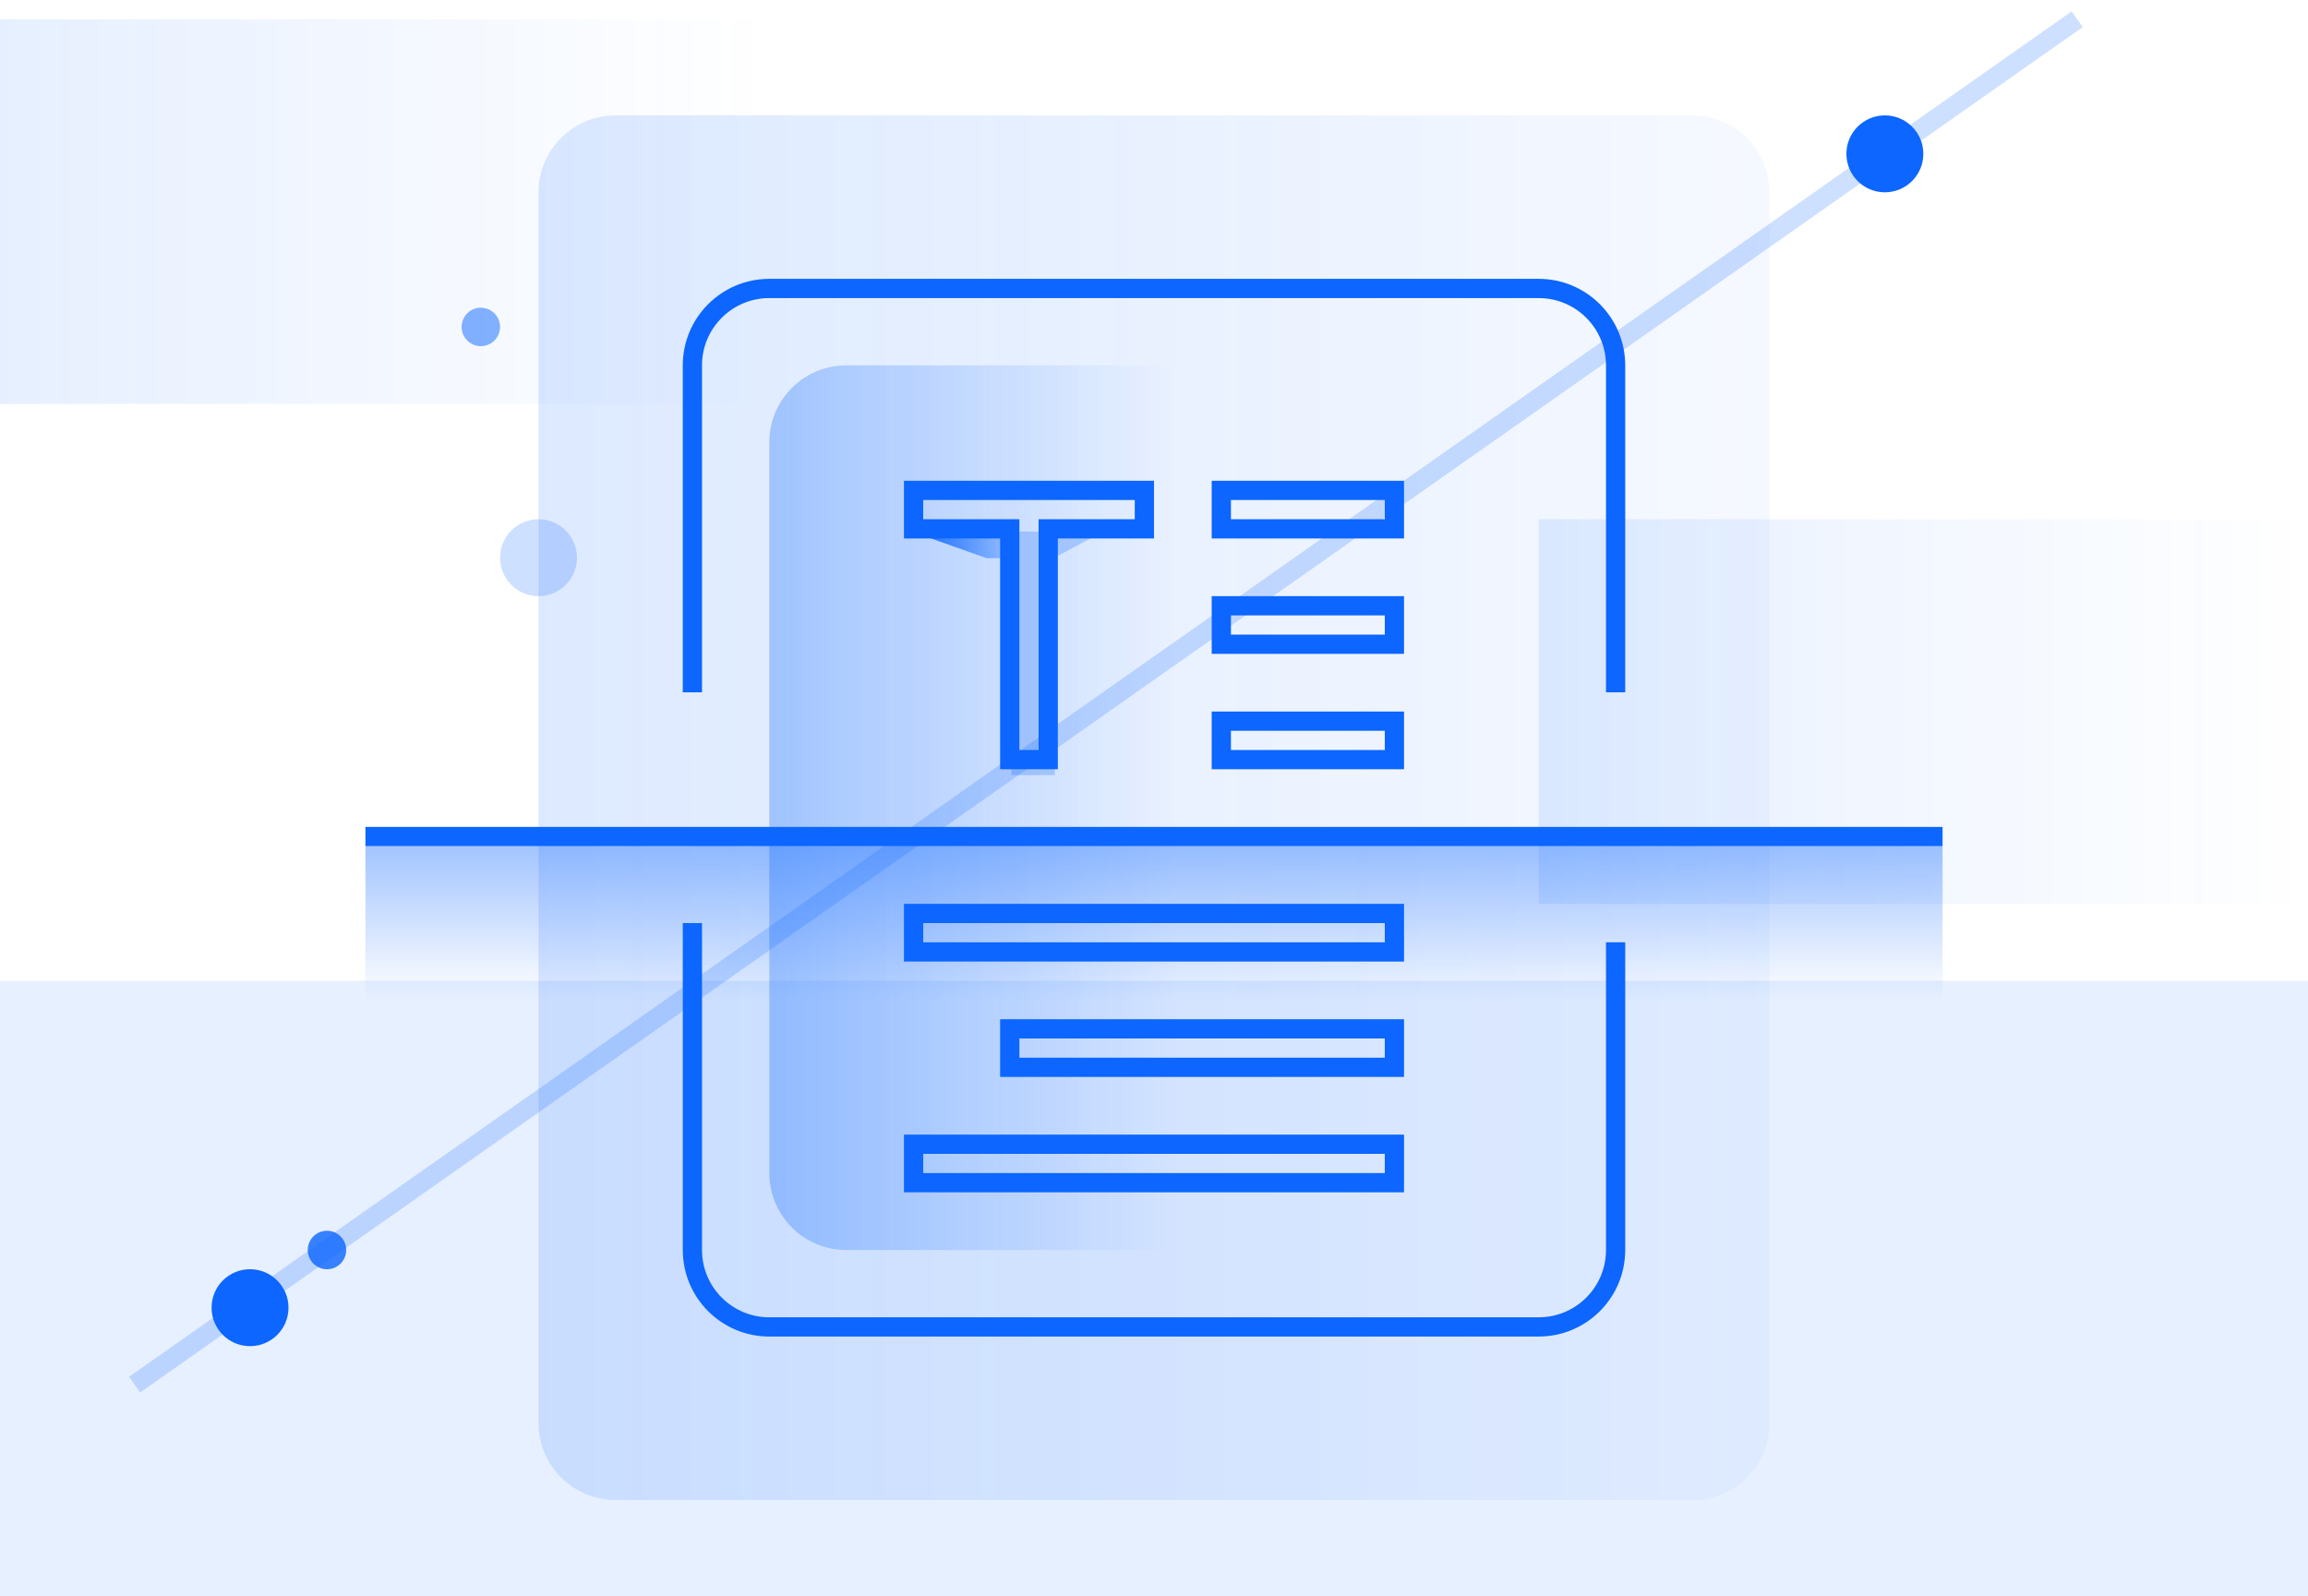 <?xml version="1.0" encoding="UTF-8"?>
<svg width="120px" height="83px" viewBox="0 0 120 83" version="1.1" xmlns="http://www.w3.org/2000/svg" xmlns:xlink="http://www.w3.org/1999/xlink">
    <!-- Generator: Sketch 63.1 (92452) - https://sketch.com -->
    <title>编组 20备份</title>
    <desc>Created with Sketch.</desc>
    <defs>
        <linearGradient x1="100%" y1="50%" x2="0%" y2="50%" id="linearGradient-1">
            <stop stop-color="#0C66FF" stop-opacity="0" offset="0%"></stop>
            <stop stop-color="#0C66FF" stop-opacity="0.101" offset="100%"></stop>
        </linearGradient>
        <linearGradient x1="100%" y1="51.838%" x2="0%" y2="51.838%" id="linearGradient-2">
            <stop stop-color="#0C66FF" stop-opacity="0.1" offset="0%"></stop>
            <stop stop-color="#0C66FF" stop-opacity="0.35" offset="100%"></stop>
        </linearGradient>
        <linearGradient x1="0%" y1="52.404%" x2="100%" y2="52.404%" id="linearGradient-3">
            <stop stop-color="#0C66FF" stop-opacity="0.305" offset="0%"></stop>
            <stop stop-color="#0C66FF" stop-opacity="0" offset="100%"></stop>
        </linearGradient>
        <linearGradient x1="0%" y1="40.813%" x2="54.072%" y2="40.813%" id="linearGradient-4">
            <stop stop-color="#0C66FF" offset="0%"></stop>
            <stop stop-color="#0C66FF" stop-opacity="0.249" offset="100%"></stop>
        </linearGradient>
        <filter x="-59.7%" y="-47.6%" width="219.4%" height="194.4%" filterUnits="objectBoundingBox" id="filter-5">
            <feGaussianBlur stdDeviation="2" in="SourceGraphic"></feGaussianBlur>
        </filter>
        <linearGradient x1="50%" y1="0%" x2="50%" y2="100%" id="linearGradient-6">
            <stop stop-color="#0C66FF" stop-opacity="0.381" offset="0%"></stop>
            <stop stop-color="#0C66FF" stop-opacity="0" offset="100%"></stop>
        </linearGradient>
        <filter x="-3.7%" y="-37.5%" width="107.3%" height="175.0%" filterUnits="objectBoundingBox" id="filter-7">
            <feGaussianBlur stdDeviation="1" in="SourceGraphic"></feGaussianBlur>
        </filter>
    </defs>
    <g id="官网web" stroke="none" stroke-width="1" fill="none" fill-rule="evenodd">
        <g id="首页" transform="translate(-460, -1314)">
            <g id="编组-20备份" transform="translate(460, 1315)">
                <rect id="矩形备份-10" fill="url(#linearGradient-1)" x="0" y="0" width="40" height="20"></rect>
                <rect id="矩形备份-11" fill="url(#linearGradient-1)" x="80" y="26" width="40" height="20"></rect>
                <rect id="矩形" fill="#0C66FF" opacity="0.1" x="0" y="50" width="120" height="32"></rect>
                <line x1="108" y1="0" x2="7" y2="71" id="路径-19" stroke-opacity="0.2" stroke="#0C66FF"></line>
                <circle id="椭圆形" fill="#0C66FF" cx="13" cy="67" r="2"></circle>
                <circle id="椭圆形备份-3" fill-opacity="0.8" fill="#0C66FF" cx="17" cy="64" r="1"></circle>
                <circle id="椭圆形备份-5" fill-opacity="0.5" fill="#0C66FF" cx="25" cy="16" r="1"></circle>
                <circle id="椭圆形备份-6" fill-opacity="0.2" fill="#0C66FF" cx="28" cy="28" r="2"></circle>
                <circle id="椭圆形备份-4" fill="#0C66FF" cx="98" cy="7" r="2"></circle>
                <path d="M32,5 L88,5 C90.209,5 92,6.791 92,9 L92,73 C92,75.209 90.209,77 88,77 L32,77 C29.791,77 28,75.209 28,73 L28,9 C28,6.791 29.791,5 32,5 Z" id="矩形备份-3" fill="url(#linearGradient-2)" opacity="0.4"></path>
                <path d="M84,48 L84,64 C84,66.209 82.209,68 80,68 L40,68 C37.791,68 36,66.209 36,64 L36,47 L36,47 M36,35 L36,18 C36,15.791 37.791,14 40,14 L80,14 C82.209,14 84,15.791 84,18 L84,35 L84,35" id="形状" stroke="#0C66FF"></path>
                <path d="M44,18 L61,18 L61,18 L61,64 L44,64 C41.791,64 40,62.209 40,60 L40,22 C40,19.791 41.791,18 44,18 Z" id="矩形备份-20" fill="url(#linearGradient-3)"></path>
                <path d="M51.301,28.026 L47.256,26.59 L57.308,26.674 L54.776,28.026 L54.846,28.026 L54.846,39.308 L52.59,39.308 L52.59,28.026 L51.301,28.026 Z" id="形状结合备份" fill="url(#linearGradient-4)" filter="url(#filter-5)"></path>
                <path d="M59.5,24.5 L47.5,24.5 L47.5,26.5 L52.5,26.5 L52.5,38.5 L54.5,38.5 L54.5,26.5 L59.5,26.5 L59.5,24.5 Z" id="路径" stroke="#0C66FF" fill-rule="nonzero"></path>
                <path d="M72.5,24.5 L63.5,24.5 L63.5,26.5 L72.5,26.5 L72.5,24.5 Z" id="路径" stroke="#0C66FF" fill-rule="nonzero"></path>
                <path d="M72.5,30.5 L63.5,30.5 L63.5,32.5 L72.5,32.5 L72.5,30.5 Z" id="路径备份" stroke="#0C66FF" fill-rule="nonzero"></path>
                <path d="M72.5,36.5 L63.5,36.5 L63.5,38.5 L72.5,38.5 L72.5,36.5 Z" id="路径备份-2" stroke="#0C66FF" fill-rule="nonzero"></path>
                <rect id="矩形备份-12" fill="url(#linearGradient-6)" filter="url(#filter-7)" x="19" y="43" width="82" height="8"></rect>
                <rect id="矩形备份-13" fill="#0C66FF" x="19" y="42" width="82" height="1"></rect>
                <path d="M72.5,46.5 L47.5,46.5 L47.5,48.5 L72.5,48.5 L72.5,46.5 Z" id="路径备份-3" stroke="#0C66FF" fill-rule="nonzero"></path>
                <path d="M72.5,52.5 L52.5,52.5 L52.5,54.5 L72.5,54.5 L72.5,52.5 Z" id="路径备份-4" stroke="#0C66FF" fill-rule="nonzero"></path>
                <path d="M72.5,58.5 L47.5,58.5 L47.5,60.5 L72.5,60.5 L72.5,58.5 Z" id="路径备份-5" stroke="#0C66FF" fill-rule="nonzero"></path>
            </g>
        </g>
    </g>
</svg>